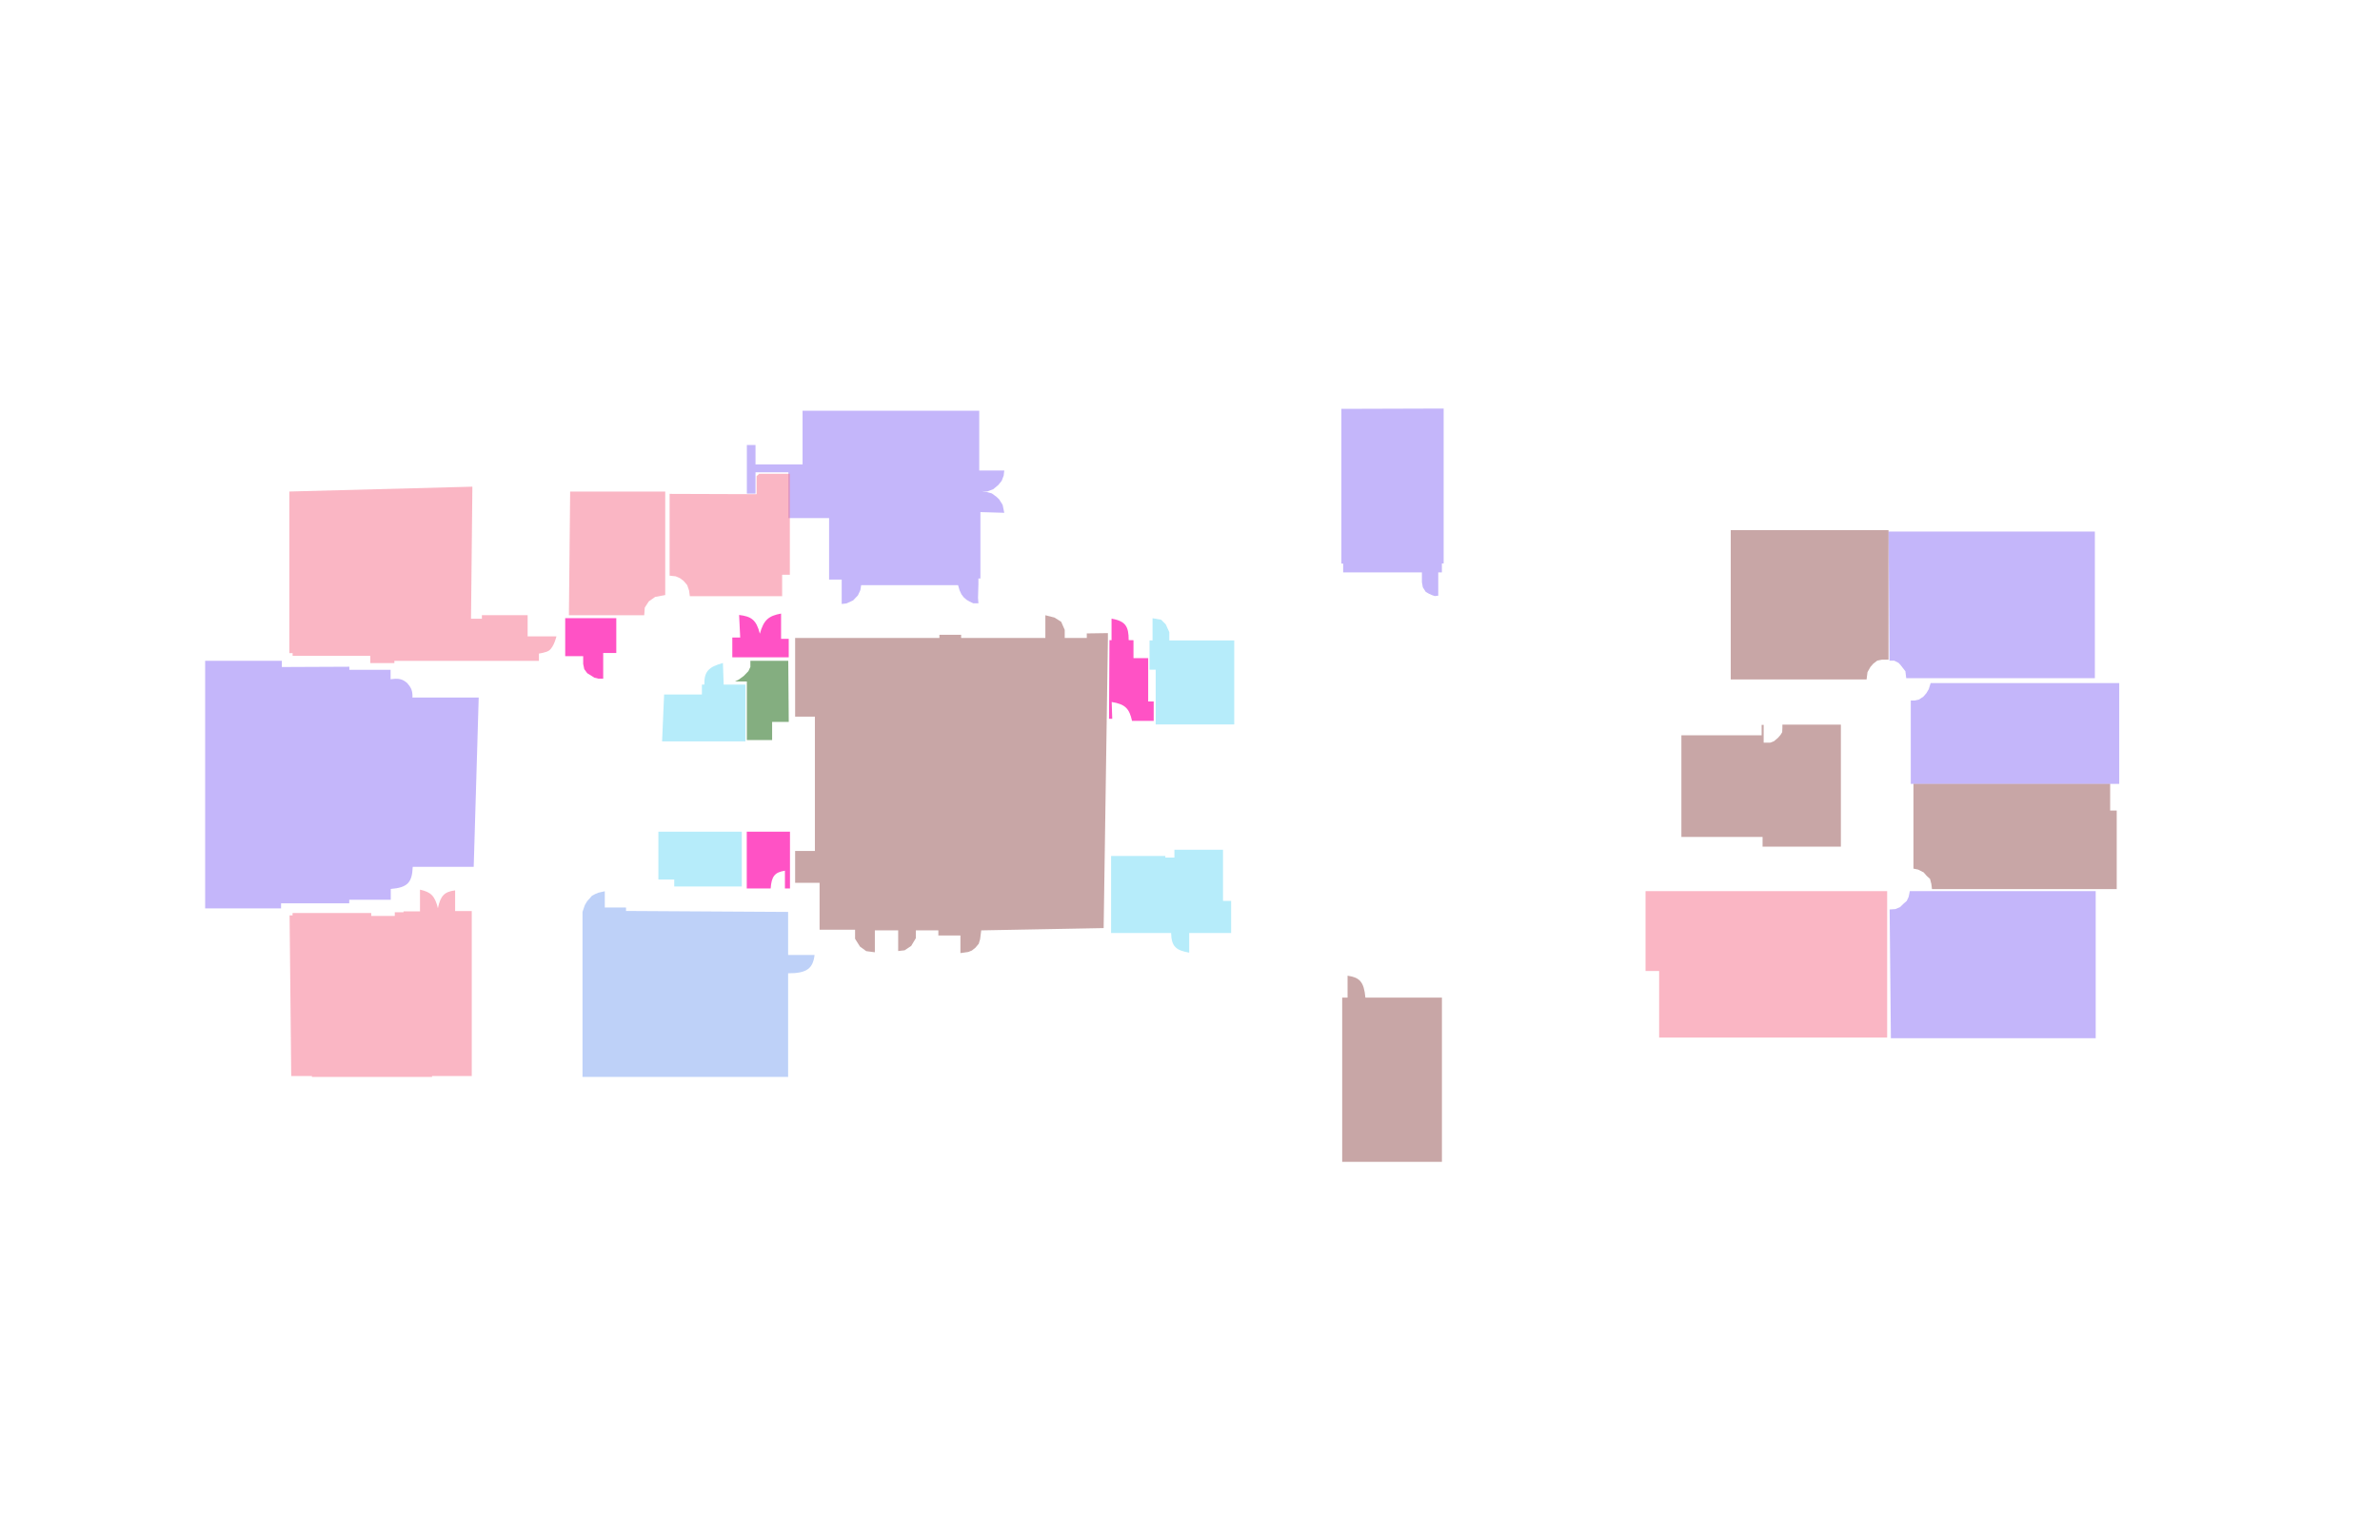 <svg width="5536" height="3582" viewBox="0 0 5536 3582" fill="none" xmlns="http://www.w3.org/2000/svg">
<g id="ASC Second Floor">
<g id="colorcoded">
<path id="conference_room" d="M1354.94 2121.64L1358.85 2110L1360.77 2105.06L1365.8 2096.59L1371.79 2090.01L1376.83 2084.12L1384.74 2079.89L1392.17 2076.83L1406.79 2073.54V2111.41H1456.17V2119.41L1833.21 2121.64V2221.74H1894.75C1890.97 2252.5 1877.75 2264.59 1833.21 2264.45V2505.48H1354.94V2121.64Z" fill="#3C74E9" fill-opacity="0.33"/>
<g id="bathrooms">
<path id="Rectangle 207" d="M2584.47 1991.54H2710.7V1995.24H2731.72V1976.99H2844.79V2086.71V2096.06H2863.66V2170.76H2766.14V2216.41C2736.01 2210.94 2724.76 2202.78 2724.06 2170.76H2584.47V1991.54Z" fill="#76DBF5" fill-opacity="0.53"/>
<path id="Rectangle 208" d="M2673.86 1490H2680.88V1438.34L2700.97 1441.85L2711.62 1452.64L2719.85 1470.72V1490H2870.91V1685.49H2688.14V1558.07H2673.86V1490Z" fill="#76DBF5" fill-opacity="0.53"/>
<path id="Rectangle 209" d="M1531.41 1934.95H1725.44V2062.45H1568.33V2046.26H1531.41L1531.41 1934.95Z" fill="#76DBF5" fill-opacity="0.53"/>
<path id="Rectangle 210" d="M1544.76 1615.77H1632.64V1592.74H1638.36C1637.73 1561.67 1648.72 1551.66 1681.55 1542.47L1683.3 1592.74H1733.96V1724.93H1540.04L1544.76 1615.77Z" fill="#76DBF5" fill-opacity="0.53"/>
</g>
<path id="external" d="M1745.42 1537.31H1833.54L1834.7 1679.48H1796.01V1721.75H1737.22V1585.52H1709.61L1718.25 1581.25L1729.93 1572.71L1740.85 1561.42L1745.42 1551.62V1537.31Z" fill="#176610" fill-opacity="0.53"/>
<g id="classrooms">
<path id="Rectangle 202" d="M477.207 1537.43L655.598 1537.43V1551.87L812.599 1551.17V1558.33H908.562V1580.39C926.876 1577.64 935.589 1579.22 947.435 1589.4C956.365 1599.95 959.931 1606.73 959.387 1622.89H1113.49L1101.88 2016.75H960.014C958.662 2053.5 947.811 2065.03 908.934 2068.2V2093.3H812.342V2101.59H653.776V2113.39H477.207V1537.43Z" fill="#8F76F5" fill-opacity="0.53"/>
<path id="Rectangle 203" d="M1866.78 955.578H2277.74V1094.67H2336.01L2334.56 1106.69L2329.96 1118.71L2321.97 1128.52L2310.1 1138.33L2296.3 1143.48L2283.47 1142.25L2296.3 1144.95L2306.95 1147.9L2318.09 1155.99L2324.14 1161.88L2332.13 1174.39L2336.01 1193.03L2280.49 1191.41V1345.94H2275.84V1360.15L2274.92 1390.75L2275.84 1403.57H2263.78L2255.07 1399.41L2248.34 1395.49L2241.38 1389.36L2236.22 1382.44L2231.9 1373.08L2228.51 1361.42H2003.09L2001.24 1372.96L1995.67 1384.98L1984.41 1396.87L1968.98 1403.92L1957.84 1405.19V1370.54V1355.18V1348.37H1928.52V1205.3H1833.86V1098.84H1757.35V1148.39H1737.25V1035.3H1757.35V1080.44H1866.78V955.578Z" fill="#8F76F5" fill-opacity="0.53"/>
<path id="Rectangle 204" d="M4392.84 1236.69H4872.77V1577.82H4433.99L4432.05 1561.75L4420.43 1546.69L4416.08 1542.17L4406.15 1537.15H4395.01L4392.84 1236.69Z" fill="#8F76F5" fill-opacity="0.53"/>
<path id="Rectangle 205" d="M4463.7 1627.5L4473.87 1620.73L4480.89 1612.69L4486.46 1603.15L4490.81 1589.16H4687H4929.43V1823.75H4444.58V1629.76H4453.78L4463.7 1627.5Z" fill="#8F76F5" fill-opacity="0.53"/>
<path id="Rectangle 206" d="M4395.38 2115.99L4408.93 2114.98L4419.59 2110.46L4427.82 2102.43L4435.08 2096.15L4439.68 2086.37L4442.34 2073.31H4874.71V2415.45H4398.28L4395.38 2115.99Z" fill="#8F76F5" fill-opacity="0.53"/>
<path id="Rectangle 216" d="M3120.12 951.228L3358.03 950.5V1310.91H3353.92V1331.77H3345.44V1385.86L3337.46 1386.83L3331.16 1384.64L3324.15 1381.49L3316.4 1377.13L3309.62 1366.45L3307.45 1354.81V1331.77H3124.23V1311.16H3120.12V951.228Z" fill="#8F76F5" fill-opacity="0.53"/>
</g>
<g id="faculty_offices">
<path id="Rectangle 199" d="M673.584 2129.67H680.546V2124.24H863.539V2131.05H918.309V2122.39H938.616V2120.43H976.902V2069.82C1001.51 2075.32 1011.53 2083.55 1018.56 2112.9C1024.91 2083.34 1034 2074.73 1058.68 2071.49V2119.6H1097.35V2503.4H1004.99V2505.48H725.569V2503.4H677.413L673.584 2129.67Z" fill="#F5768F" fill-opacity="0.53"/>
<path id="Rectangle 201" d="M1326.19 1143.6H1547.36V1384.4L1523.94 1388.75L1509.23 1399.04L1499.76 1413.59L1498.51 1431.41H1323.29L1326.19 1143.6Z" fill="#F5768F" fill-opacity="0.53"/>
<path id="Rectangle 211" d="M673.012 1143.56L1098.78 1132.29L1095.62 1439.5H1120.91V1431.18H1227.32V1479.34V1480.61H1294.31C1294.31 1480.61 1288.66 1505.11 1277.22 1513.41C1270.68 1518.15 1253.54 1520.57 1253.54 1520.57V1537.55H1091.51H917.381V1542.75H861.354V1525.88H680.662V1519.53H673.012L673.012 1143.56Z" fill="#F5768F" fill-opacity="0.53"/>
<path id="Rectangle 212" d="M1557.52 1149.03L1759.86 1149.72V1107.8L1765.98 1102.26H1837.23V1337.17H1819.31V1387.1H1604.58L1602.77 1373.78L1598.48 1361.31L1590.01 1351.37L1581.65 1345.14L1571.79 1340.86L1557.52 1339.29V1149.03Z" fill="#F5768F" fill-opacity="0.53"/>
<path id="Rectangle 219" d="M3827.62 2073.31H4389.63V2413.94H3859.25V2259.06H3827.62V2073.31Z" fill="#F5768F" fill-opacity="0.53"/>
</g>
<g id="centers">
<path id="Rectangle 213" d="M1849.48 1484.25H2185.07V1476.81H2209.28H2235.67V1484.25H2431.56V1431.41L2452.62 1436.72L2468.36 1446.62L2476.59 1465.46V1484.25H2527.92V1473.67L2577.08 1472.94V1484.25L2567.15 2159.24L2282.4 2164.56L2279.74 2185.32L2276.59 2195.71L2268.85 2204.88L2260.61 2211.41L2252.38 2214.79L2233.98 2217.44V2176.39H2182.65V2164.56H2130.35V2182.67L2119.45 2200.78L2104.2 2210.92L2089.19 2212.61V2164.56H2034.95V2215.51L2014.85 2212.85L2000.32 2202.23L1988.94 2184.12V2163.08H1906.38V2053.96H1849.48V1979.82H1895.48V1667.34H1849.48V1484.25Z" fill="#6A0F0F" fill-opacity="0.37"/>
<path id="Rectangle 220" d="M3122 2321H3134.5V2270C3162.41 2274.12 3172.56 2283.77 3176 2321H3354V2703H3122V2321Z" fill="#6A0F0F" fill-opacity="0.37"/>
<path id="Rectangle 217" d="M4025.8 1233.45H4392.81V1534.67H4378.04L4366.66 1536.93L4357.22 1544.21L4350.68 1551.74L4343.9 1563.79L4341.73 1580.86H4025.8V1233.45Z" fill="#6A0F0F" fill-opacity="0.37"/>
<path id="Rectangle 218" d="M3911 1710.69H4097.64V1686.42H4102.37V1710.69L4102.37 1727.75H4117.9L4126.21 1724.58L4135.48 1716.78L4141.65 1709.71L4145.45 1703.37L4145.93 1693.87V1685.95H4281.96V1969.83H4099.85V1947.16H3911V1710.69Z" fill="#6A0F0F" fill-opacity="0.37"/>
<path id="Rectangle 224" d="M4450.81 1823.85H4908.35V1885.85H4923.6V2068.52H4493.9L4492.45 2056.79L4489.3 2044.74L4481.56 2037.72L4474.53 2029.68L4461.7 2023.16L4450.81 2020.9V1823.85Z" fill="#6A0F0F" fill-opacity="0.37"/>
</g>
<g id="storage">
<path id="Rectangle 214" d="M1736.99 1934.95H1837.54V2067.13H1825.76V2025.72C1802.12 2029.51 1794.7 2038.41 1792.57 2067.13H1736.99V1934.95Z" fill="#FF13B0" fill-opacity="0.73"/>
<path id="Rectangle 221" d="M1314.7 1438.11H1433.52V1519.18H1403.07V1579.01H1392.18L1382.53 1576.6L1365.94 1566.22L1359.01 1556.81L1356.53 1544.75V1526.58H1314.7V1438.11Z" fill="#FF13B0" fill-opacity="0.73"/>
<path id="Rectangle 222" d="M1719.19 1430.71C1747.32 1434.18 1759.22 1441.79 1767.47 1474.37C1776.28 1442.78 1787.37 1432.85 1816.83 1427.48V1486.26H1834.65V1529.34H1703.38V1483.14H1721.75L1719.19 1430.71Z" fill="#FF13B0" fill-opacity="0.73"/>
<path id="Rectangle 223" d="M2580.65 1489.27L2585.51 1489.5V1439.26C2617.67 1445.04 2625.43 1456.8 2625.35 1489.27L2636.55 1489.5V1531.19H2670.72V1632.06H2683.56V1677.17H2633.16C2626.93 1649.21 2618.03 1638.31 2585.85 1633.23L2587.13 1672.31H2579.62L2580.65 1489.27Z" fill="#FF13B0" fill-opacity="0.73"/>
</g>
</g>
</g>
</svg>
